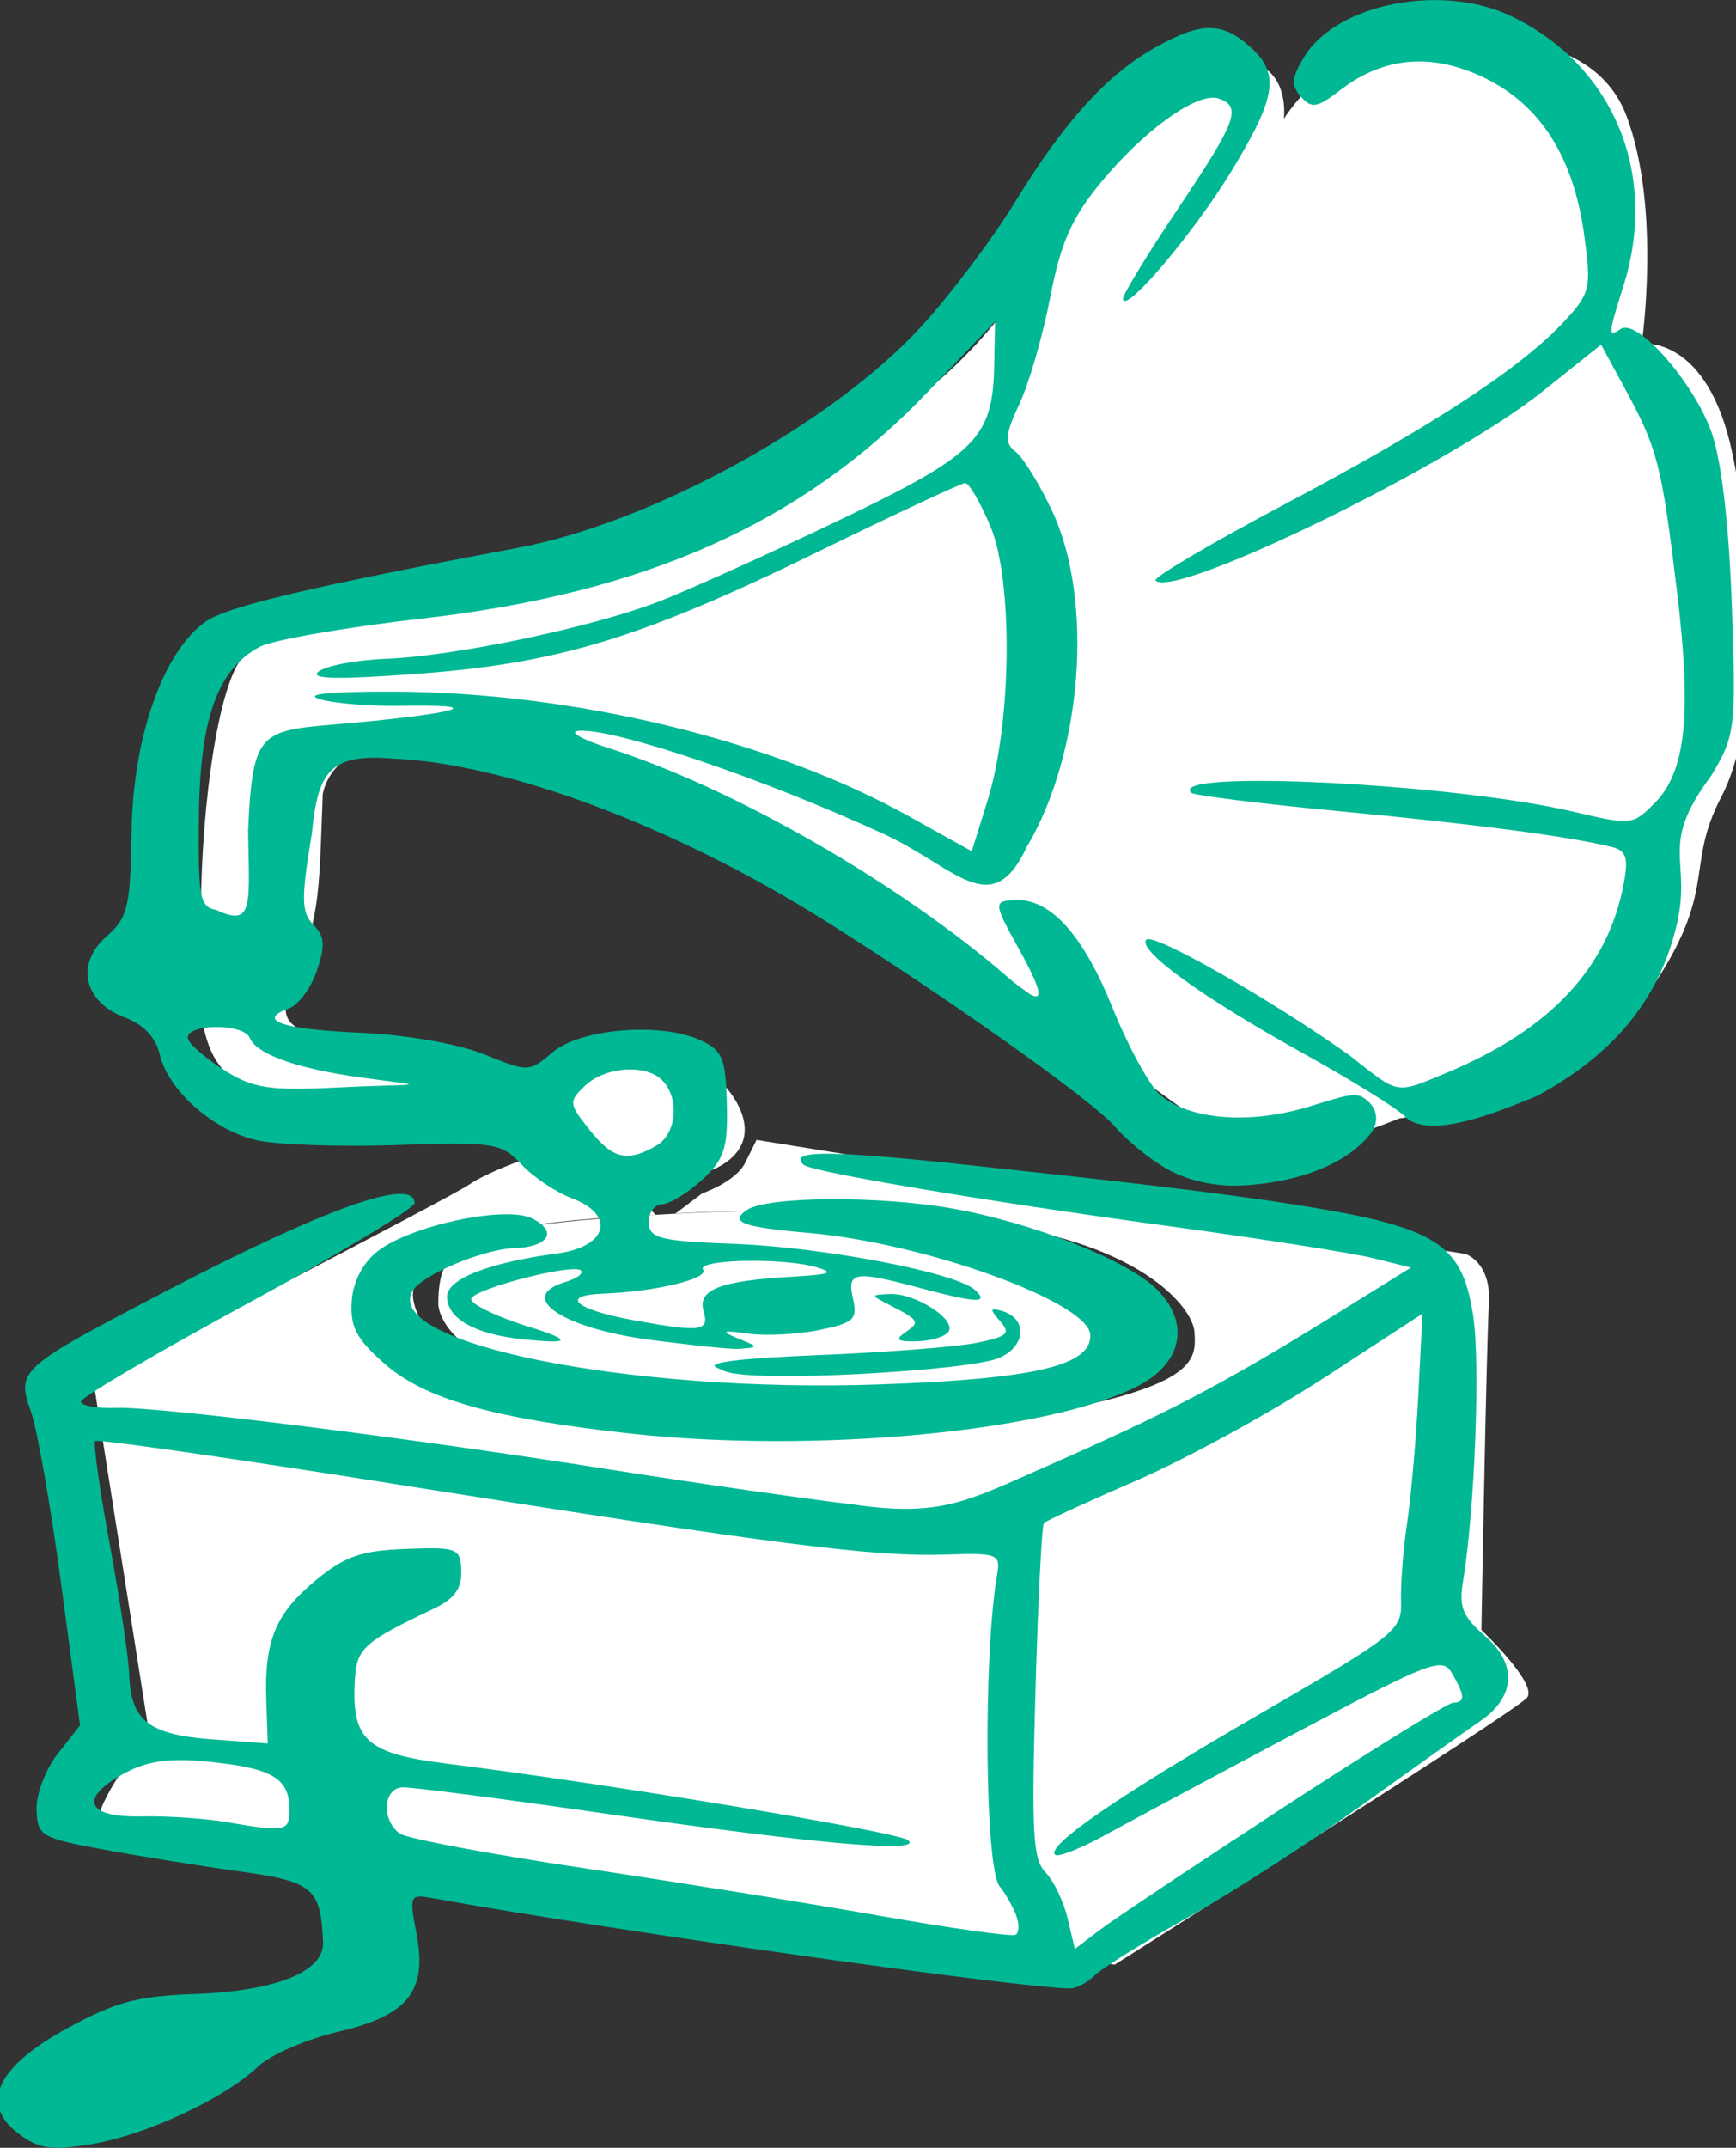 <?xml version="1.0" ?><svg height="232.206mm" viewBox="0 0 187.825 232.206" width="187.825mm" xmlns="http://www.w3.org/2000/svg">
    <rect x="0" y="0" width="187.825" height="232.206" fill="#333333" stroke="none"/>
    <path d="m 3647.361,-131.391 c -4.085,-0.004 -7.988,0.427 -11.014,0.836 -9.682,1.309 -15.426,10.725 -15.426,10.725 0,0 0.674,-4.947 -2.695,-7.182 -3.369,-2.234 -10.145,1.278 -18.443,8.076 -8.299,6.798 -14.229,27.705 -33.797,40.758 -19.568,13.053 -35.75,20.268 -54.191,24.098 -18.442,3.83 -35.074,5.745 -38.869,10.756 -3.795,5.011 -6.03,24.194 -5.781,38.939 0,0 -1.769,14.026 2.982,19.279 4.752,5.253 21.636,7.597 29.379,7.424 7.743,-0.174 18.814,-0.064 18.814,-0.064 0,0 6.056,7.62 12.713,8.25 6.657,0.63 14.255,-2.128 13.242,-7.945 -1.013,-5.818 -9.769,-11.962 -14.666,-10.117 C 3524.713,14.287 3518.756,18 3518.756,18 c 0,0 -20.287,-3.864 -28.633,-6.057 -8.346,-2.193 -11.963,-2.389 -10.709,-7.121 4.725,-11.508 4.447,-13.644 5.023,-28.857 1.924,-8.932 16.47,-9.332 30.23,-7.002 13.76,2.33 50.253,21.449 64.262,31.184 14.009,9.735 30.855,24.322 37.451,26.109 6.596,1.787 20.926,-4.246 20.926,-4.246 0,0 25.336,-3.16 35.43,-17.873 10.093,-14.713 4.979,-17.587 10.334,-27.801 5.355,-10.214 5.086,-31.884 1.539,-48.736 -3.546,-16.852 -12.863,-15.523 -12.863,-15.523 0,0 2.799,-19.044 -2.131,-32.258 -3.389,-9.084 -13.266,-11.2 -22.254,-11.209 z M 3546.037,25.055 c 0,0 -0.242,0.521 -1.617,3.256 -1.375,2.735 -6.09,4.324 -6.09,4.324 L 3534.537,35.5 c 0,0 22.214,-1.536 44.381,1.395 22.167,2.931 29.062,12.147 29.303,15.338 0.241,3.191 0.338,6.101 -10.348,9.184 -10.686,3.083 -19.136,2.406 -56.428,3.391 -37.291,0.985 -44.374,-14.05 -44.205,-17.893 0.169,-3.842 6.758,-8.304 15.178,-9.516 10.056,-1.448 19.266,-1.721 19.266,-1.721 l -2.242,-2.418 c 0,0 -9.505,-6.446 -11.748,-6.533 -2.243,-0.087 -9.986,2.929 -12.494,4.688 -2.509,1.758 -53.307,28.025 -53.307,28.025 l 7.881,49.805 c 0,0 -7.043,8.943 -7.164,12.221 -0.121,3.278 33.4,5.412 43.482,6.367 10.083,0.955 100.803,14.26 100.803,14.26 0,0 57.004,-35.937 58.572,-37.891 1.568,-1.954 -6.488,-9.594 -6.488,-9.594 0,0 0.707,-40.355 1.068,-46.303 0.362,-5.948 -3.34,-7.066 -3.34,-7.066 z m 1.086,10.068 c -11.558,0.089 -30.798,1.346 -37.314,2.885 -8.02,1.894 -8.914,5.521 -8.961,10.172 0,-10e-7 -1.168,14.077 47.959,14.961 49.127,0.884 54.224,-6.965 53.125,-13.383 -1.099,-6.418 -39.889,-13.897 -48.285,-14.498 -1.598,-0.114 -3.856,-0.157 -6.524,-0.137 z" fill="#FFFFFF" transform="translate(81.953,42.75) matrix(2.875,0,0,2.875,-2701.74,61.399) scale(0.265)"/>
    <path d="m 965.353,-36.222 c -2.092,-0.033 -4.213,0.767 -5.046,2.138 -0.472,0.777 -0.496,1.072 -0.119,1.495 0.409,0.46 0.601,0.426 1.516,-0.274 1.623,-1.241 3.451,-1.383 5.418,-0.421 2.088,1.022 3.317,2.96 3.722,5.867 0.28,2.012 0.236,2.211 -0.714,3.241 -1.627,1.766 -4.94,3.94 -10.458,6.862 -2.837,1.502 -5.067,2.815 -4.956,2.919 0.754,0.704 11.085,-4.335 14.545,-7.095 l 2.223,-1.774 0.926,1.704 c 1.198,2.206 1.354,2.818 1.929,7.565 0.562,4.641 0.337,6.786 -0.837,7.966 -0.831,0.836 -0.871,0.84 -3.056,0.327 -4.53,-1.064 -15.334,-1.598 -14.384,-0.711 0.106,0.099 2.649,0.414 5.65,0.699 5.092,0.484 8.592,0.945 10.175,1.339 0.539,0.134 0.628,0.393 0.458,1.332 -0.571,3.169 -2.736,5.506 -6.603,7.129 -2.063,0.866 -1.834,0.848 -3.717,-0.62 -2.984,-2.12 -7.4,-4.633 -7.653,-4.357 -0.355,0.388 2.078,2.154 5.844,4.243 1.89,1.048 3.636,2.13 3.88,2.404 0.932,0.934 3.643,-0.231 4.98,-0.769 2.859,-1.553 4.532,-3.568 5.216,-6.282 0.676,-2.633 -0.711,-3.018 1.325,-5.742 0.915,-1.519 0.946,-1.768 0.79,-6.335 -0.103,-3.001 -0.374,-5.4 -0.737,-6.507 -0.608,-1.854 -2.814,-4.399 -3.447,-3.977 -0.486,0.324 -0.48,0.231 0.109,-1.64 1.326,-4.211 -0.402,-8.314 -4.267,-10.138 -0.815,-0.384 -1.759,-0.572 -2.71,-0.587 z m -8.632,1.049 c -0.537,0.011 -1.159,0.253 -2.009,0.729 -1.82,1.018 -3.439,2.798 -5.274,5.801 -0.85,1.391 -2.45,3.512 -3.554,4.713 -3.357,3.651 -10.151,7.369 -15.186,8.31 -7.729,1.445 -10.92,2.199 -11.729,2.769 -1.6,1.128 -2.735,4.345 -2.789,7.906 -0.043,2.836 -0.139,3.233 -0.951,3.944 -1.173,1.029 -0.841,2.461 0.705,3.041 0.705,0.264 1.157,0.744 1.309,1.392 0.316,1.338 1.977,2.818 3.605,3.211 0.736,0.178 3.109,0.264 5.272,0.191 3.707,-0.125 3.98,-0.083 4.736,0.729 0.441,0.474 1.291,1.044 1.89,1.269 1.666,0.624 1.354,1.825 -0.54,2.076 -2.606,0.347 -4.177,0.969 -4.154,1.646 0.03,0.883 1.236,1.482 3.267,1.621 1.614,0.149 1.145,-0.104 -0.396,-0.575 -1.172,-0.382 -2.051,-0.834 -1.953,-1.005 0.226,-0.395 3.835,-1.313 4.119,-1.047 0.117,0.109 -0.148,0.305 -0.588,0.437 -1.883,0.562 -0.079,1.759 3.294,2.186 1.314,0.166 2.865,0.35 3.267,0.324 0.88,-0.058 0.591,-0.113 -0.159,-0.431 -0.562,-0.238 -0.45,-0.272 0.46,-0.142 0.662,0.094 1.87,0.035 2.685,-0.131 1.315,-0.269 1.46,-0.398 1.284,-1.173 -0.233,-1.028 0.034,-1.073 2.495,-0.417 2.167,0.577 2.647,0.597 2.099,0.085 -0.7,-0.654 -5.692,-1.611 -9.053,-1.737 -2.794,-0.104 -3.21,-0.207 -3.23,-0.796 -0.013,-0.372 0.214,-0.685 0.505,-0.695 0.29,-0.01 0.968,-0.424 1.506,-0.919 0.834,-0.769 0.971,-1.189 0.929,-2.853 -0.043,-1.721 -0.158,-2.002 -0.978,-2.388 -1.473,-0.692 -4.515,-0.452 -5.572,0.44 -0.899,0.758 -0.903,0.759 -2.594,0.079 -0.976,-0.392 -2.948,-0.735 -4.654,-0.808 -2.932,-0.125 -3.937,-0.468 -2.683,-0.914 0.357,-0.127 0.829,-0.763 1.05,-1.413 0.325,-0.961 0.301,-1.285 -0.131,-1.735 -0.455,-0.474 -0.462,-0.968 -0.052,-3.456 0.221,-2.315 0.695,-2.993 3.076,-2.789 4.258,0.184 10.54,2.537 16.163,6.054 4.634,2.899 10.184,6.836 10.999,7.803 0.421,0.499 1.284,1.2 1.918,1.558 0.881,0.516 2.02,0.692 2.904,0.632 2.427,-0.138 4.088,-1.003 4.81,-1.987 0.282,-0.385 0.276,-0.981 -0.351,-1.339 -0.347,-0.198 -1.043,0.086 -2.099,0.395 -2.193,0.642 -4.403,0.455 -5.493,-0.466 -0.395,-0.333 -1.207,-1.818 -1.805,-3.297 -1.101,-2.726 -2.32,-4.079 -3.634,-4.034 -0.85,0.029 -0.846,0.1 0.111,1.827 1.105,1.995 0.99,2.288 -0.421,1.066 -4.087,-3.541 -10.318,-7.113 -15.03,-8.616 -1.018,-0.325 -1.512,-0.614 -1.098,-0.643 1.35,-0.094 6.897,1.782 11.459,3.876 2.703,1.241 4.064,3.32 5.383,0.508 2.106,-3.527 2.544,-9.299 0.96,-12.66 -0.473,-1.004 -1.091,-2.003 -1.372,-2.221 -0.427,-0.33 -0.402,-0.629 0.148,-1.805 0.363,-0.775 0.883,-2.578 1.157,-4.006 0.39,-2.032 0.801,-2.966 1.891,-4.293 1.632,-1.988 3.668,-3.443 4.443,-3.176 0.885,0.305 0.686,0.845 -1.516,4.126 -1.15,1.713 -2.085,3.244 -2.08,3.403 0.022,0.642 2.675,-2.479 4.093,-4.817 1.708,-2.814 1.823,-3.671 0.637,-4.703 -0.514,-0.447 -0.967,-0.667 -1.504,-0.655 z m -8.043,11.035 -0.034,1.679 c -0.056,2.726 -0.674,3.333 -5.949,5.851 -2.618,1.25 -5.633,2.607 -6.7,3.016 -2.518,0.965 -7.673,2.043 -10.226,2.139 -1.106,0.042 -2.252,0.256 -2.546,0.477 -0.381,0.286 0.673,0.313 3.664,0.093 5.355,-0.394 8.458,-1.337 15.152,-4.606 2.886,-1.409 5.366,-2.566 5.511,-2.571 0.145,-0.005 0.574,0.726 0.952,1.624 0.858,2.035 0.803,7.399 -0.105,10.308 l -0.597,1.914 -2.362,-1.315 c -5.15,-2.868 -12.651,-4.676 -19.443,-4.689 -2.39,-0.004 -3.34,0.094 -2.736,0.282 0.509,0.159 1.9,0.272 3.09,0.251 2.926,-0.051 2.487,0.198 -0.99,0.561 -4.262,0.445 -4.607,-0.131 -4.792,4.151 0.04,2.771 0.221,3.634 -1.197,2.966 -0.624,-0.115 -0.684,-0.44 -0.655,-3.495 0.035,-3.708 0.7,-5.561 2.299,-6.404 0.485,-0.255 3.23,-0.732 6.1,-1.059 8.432,-0.96 14.333,-3.603 19.036,-8.527 z M 919.297,2.395 c 0.575,-0.013 1.208,0.119 1.331,0.409 0.279,0.658 1.955,1.19 4.291,1.503 l 0.613,0.082 c 1.892,0.253 1.259,0.137 -1.629,0.281 -2.514,0.125 -3.149,0.029 -4.203,-0.634 -0.683,-0.43 -1.309,-0.96 -1.388,-1.178 -0.106,-0.291 0.411,-0.449 0.987,-0.463 z m 15.62,1.595 c 0.475,-0.005 0.922,0.118 1.203,0.38 0.695,0.649 0.592,2.033 -0.184,2.483 -1.1,0.638 -1.644,0.51 -2.52,-0.593 -0.781,-0.985 -0.79,-1.057 -0.188,-1.641 0.418,-0.405 1.077,-0.623 1.688,-0.629 z m 7.606,3.171 c -1.089,-0.015 -1.362,0.124 -1.053,0.413 0.288,0.269 6.828,1.37 13.581,2.286 3.54,0.48 7.076,1.032 7.857,1.227 l 1.42,0.354 -2.813,1.746 c -4.354,2.702 -6.439,3.764 -10.914,5.732 -2.95,1.297 -3.958,1.918 -7.273,1.429 -1.718,-0.201 -5.774,-0.783 -9.013,-1.293 -7.845,-1.235 -17.122,-2.394 -18.731,-2.339 -0.715,0.024 -1.304,-0.081 -1.309,-0.235 -0.005,-0.154 2.821,-1.815 6.28,-3.692 3.459,-1.877 6.285,-3.577 6.278,-3.779 -0.034,-0.989 -3.374,0.198 -9.404,3.341 -5.487,2.86 -5.585,2.947 -5.036,4.503 0.24,0.681 0.753,3.614 1.142,6.519 l 0.706,5.282 -0.836,1.066 c -0.46,0.586 -0.82,1.533 -0.8,2.105 0.034,0.986 0.164,1.064 2.522,1.5 1.368,0.253 3.674,0.623 5.125,0.823 2.759,0.379 3.053,0.628 3.135,2.665 0.045,1.109 -1.777,1.837 -4.871,1.947 -2.108,0.075 -2.939,0.297 -4.716,1.263 -2.695,1.465 -3.355,2.866 -1.876,3.982 0.765,0.577 1.241,0.646 2.752,0.396 2.053,-0.339 5,-1.711 6.267,-2.917 0.463,-0.44 1.813,-1.026 3.001,-1.303 2.657,-0.618 3.382,-1.535 2.953,-3.733 -0.268,-1.373 -0.236,-1.449 0.55,-1.306 6.701,1.214 22.474,3.443 24.075,3.403 0.237,-0.006 0.642,-0.224 0.899,-0.484 0.257,-0.26 1.841,-1.245 3.52,-2.188 1.679,-0.943 4.646,-2.857 6.591,-4.252 1.946,-1.396 3.921,-2.798 4.39,-3.116 1.341,-0.91 1.419,-2.149 0.202,-3.203 -0.847,-0.733 -0.997,-1.097 -0.84,-2.04 0.45,-2.709 0.661,-8.269 0.382,-10.04 -0.451,-2.86 -1.455,-3.375 -7.744,-4.308 -3.643,-0.521 -7.575,-0.928 -10.453,-1.244 -2.953,-0.325 -4.857,-0.493 -5.946,-0.508 z m -0.072,1.71 c -1.493,0.01 -2.734,0.145 -3.109,0.402 -0.677,0.462 -0.181,0.647 2.32,0.864 4.397,0.381 10.56,2.613 10.601,3.839 0.04,1.155 -2.112,1.657 -7.964,1.86 -9.358,0.324 -18.674,-1.54 -17.546,-3.512 0.343,-0.601 2.647,-1.573 3.823,-1.613 1.311,-0.045 1.664,-0.632 0.673,-1.12 -1.003,-0.493 -4.594,0.273 -5.817,1.242 -0.56,0.444 -0.92,1.145 -0.967,1.887 -0.061,0.953 0.177,1.403 1.234,2.334 1.506,1.326 4.05,2.052 9.192,2.622 7.007,0.777 15.935,-0.064 19.22,-1.812 1.629,-0.867 1.901,-2.365 0.656,-3.602 -1.108,-1.101 -4.665,-2.508 -7.693,-3.042 -1.383,-0.244 -3.129,-0.359 -4.622,-0.349 z m -3.216,2.32 c 0.932,-0.022 2.055,0.049 2.691,0.229 0.742,0.21 0.563,0.282 -0.903,0.365 -2.696,0.153 -3.555,0.489 -3.315,1.293 0.228,0.764 -0.098,0.805 -2.67,0.336 -2.159,-0.394 -2.762,-0.931 -1.114,-0.993 1.971,-0.074 3.995,-0.56 3.766,-0.904 -0.128,-0.192 0.613,-0.306 1.545,-0.328 z m 5.481,1.243 c -0.739,0.036 -0.739,0.038 0.004,0.42 1.109,0.571 1.146,0.638 0.574,1.028 -0.4,0.273 -0.291,0.352 0.458,0.331 0.541,-0.015 1.074,-0.185 1.183,-0.376 0.266,-0.465 -1.289,-1.448 -2.219,-1.402 z m 3.961,0.579 c -0.178,-0.017 -0.111,0.105 0.187,0.441 0.413,0.467 0.288,0.582 -0.887,0.818 -0.752,0.151 -3.424,0.358 -5.938,0.46 -2.897,0.118 -4.291,0.273 -3.828,0.475 l 0.303,0.132 c 1.028,0.448 9.155,-0.014 10.304,-0.496 1.023,-0.43 1.094,-1.486 0.119,-1.771 -0.114,-0.034 -0.201,-0.054 -0.26,-0.06 z m 16.085,0.162 -0.155,3.039 c -0.085,1.671 -0.276,3.848 -0.423,4.837 -0.147,0.989 -0.25,2.31 -0.229,2.936 0.037,1.092 -0.175,1.262 -5.256,4.205 -5.389,3.121 -8.119,4.997 -7.762,5.33 0.109,0.102 0.961,-0.234 1.892,-0.746 0.931,-0.512 4.16,-2.24 7.174,-3.84 5.105,-2.709 5.507,-2.862 5.873,-2.233 0.493,0.85 0.501,1.086 0.038,1.102 -0.202,0.007 -3.066,1.772 -6.364,3.922 -3.298,2.15 -6.418,4.231 -6.933,4.623 l -0.938,0.714 -0.271,-1.15 c -0.149,-0.632 -0.522,-1.409 -0.829,-1.726 -0.479,-0.495 -0.534,-1.454 -0.383,-6.78 0.096,-3.412 0.24,-6.274 0.319,-6.359 0.079,-0.085 1.66,-0.811 3.513,-1.614 1.853,-0.803 5.026,-2.54 7.052,-3.861 z m -49.879,4.784 c 0.656,0.016 5.576,0.728 11.439,1.658 14.084,2.235 17.781,2.707 20.465,2.617 1.994,-0.067 2.102,-0.025 1.967,0.758 -0.528,3.072 -0.463,11.044 0.096,11.718 0.2,0.241 0.474,0.718 0.609,1.059 0.135,0.341 0.131,0.684 -0.009,0.762 -0.14,0.078 -2.409,-0.239 -5.042,-0.703 -2.633,-0.465 -7.686,-1.277 -11.227,-1.805 -3.542,-0.528 -6.651,-1.114 -6.909,-1.301 -0.701,-0.508 -0.623,-1.71 0.112,-1.735 0.346,-0.012 3.779,0.433 7.63,0.988 7.907,1.14 11.966,1.496 11.395,1 -0.358,-0.311 -11.319,-2.13 -17.345,-2.878 -3.078,-0.382 -3.625,-0.89 -3.474,-3.226 0.072,-1.113 0.366,-1.372 2.949,-2.596 0.786,-0.372 1.073,-0.761 1.05,-1.422 -0.029,-0.861 -0.14,-0.905 -2.079,-0.833 -1.679,0.063 -2.286,0.272 -3.369,1.158 -1.538,1.259 -1.967,2.287 -1.89,4.534 l 0.056,1.625 -2.11,-0.157 c -2.368,-0.177 -3.044,-0.705 -3.103,-2.422 -0.022,-0.63 -0.351,-2.832 -0.731,-4.893 -0.381,-2.061 -0.629,-3.817 -0.55,-3.9 0.005,-0.005 0.03,-0.007 0.073,-0.006 z m 3.114,12.002 c 0.28,-7.94e-4 0.586,0.015 0.924,0.047 2.454,0.227 3.159,0.599 3.197,1.689 0.033,0.961 -0.073,0.988 -2.36,0.596 -0.81,-0.139 -2.254,-0.235 -3.21,-0.214 -2.085,0.046 -2.369,-0.682 -0.632,-1.624 0.622,-0.337 1.24,-0.49 2.081,-0.493 z" fill="#00B894" transform="translate(81.953,42.75) matrix(2.875,0,0,2.875,-2701.74,61.399)"/>
</svg>